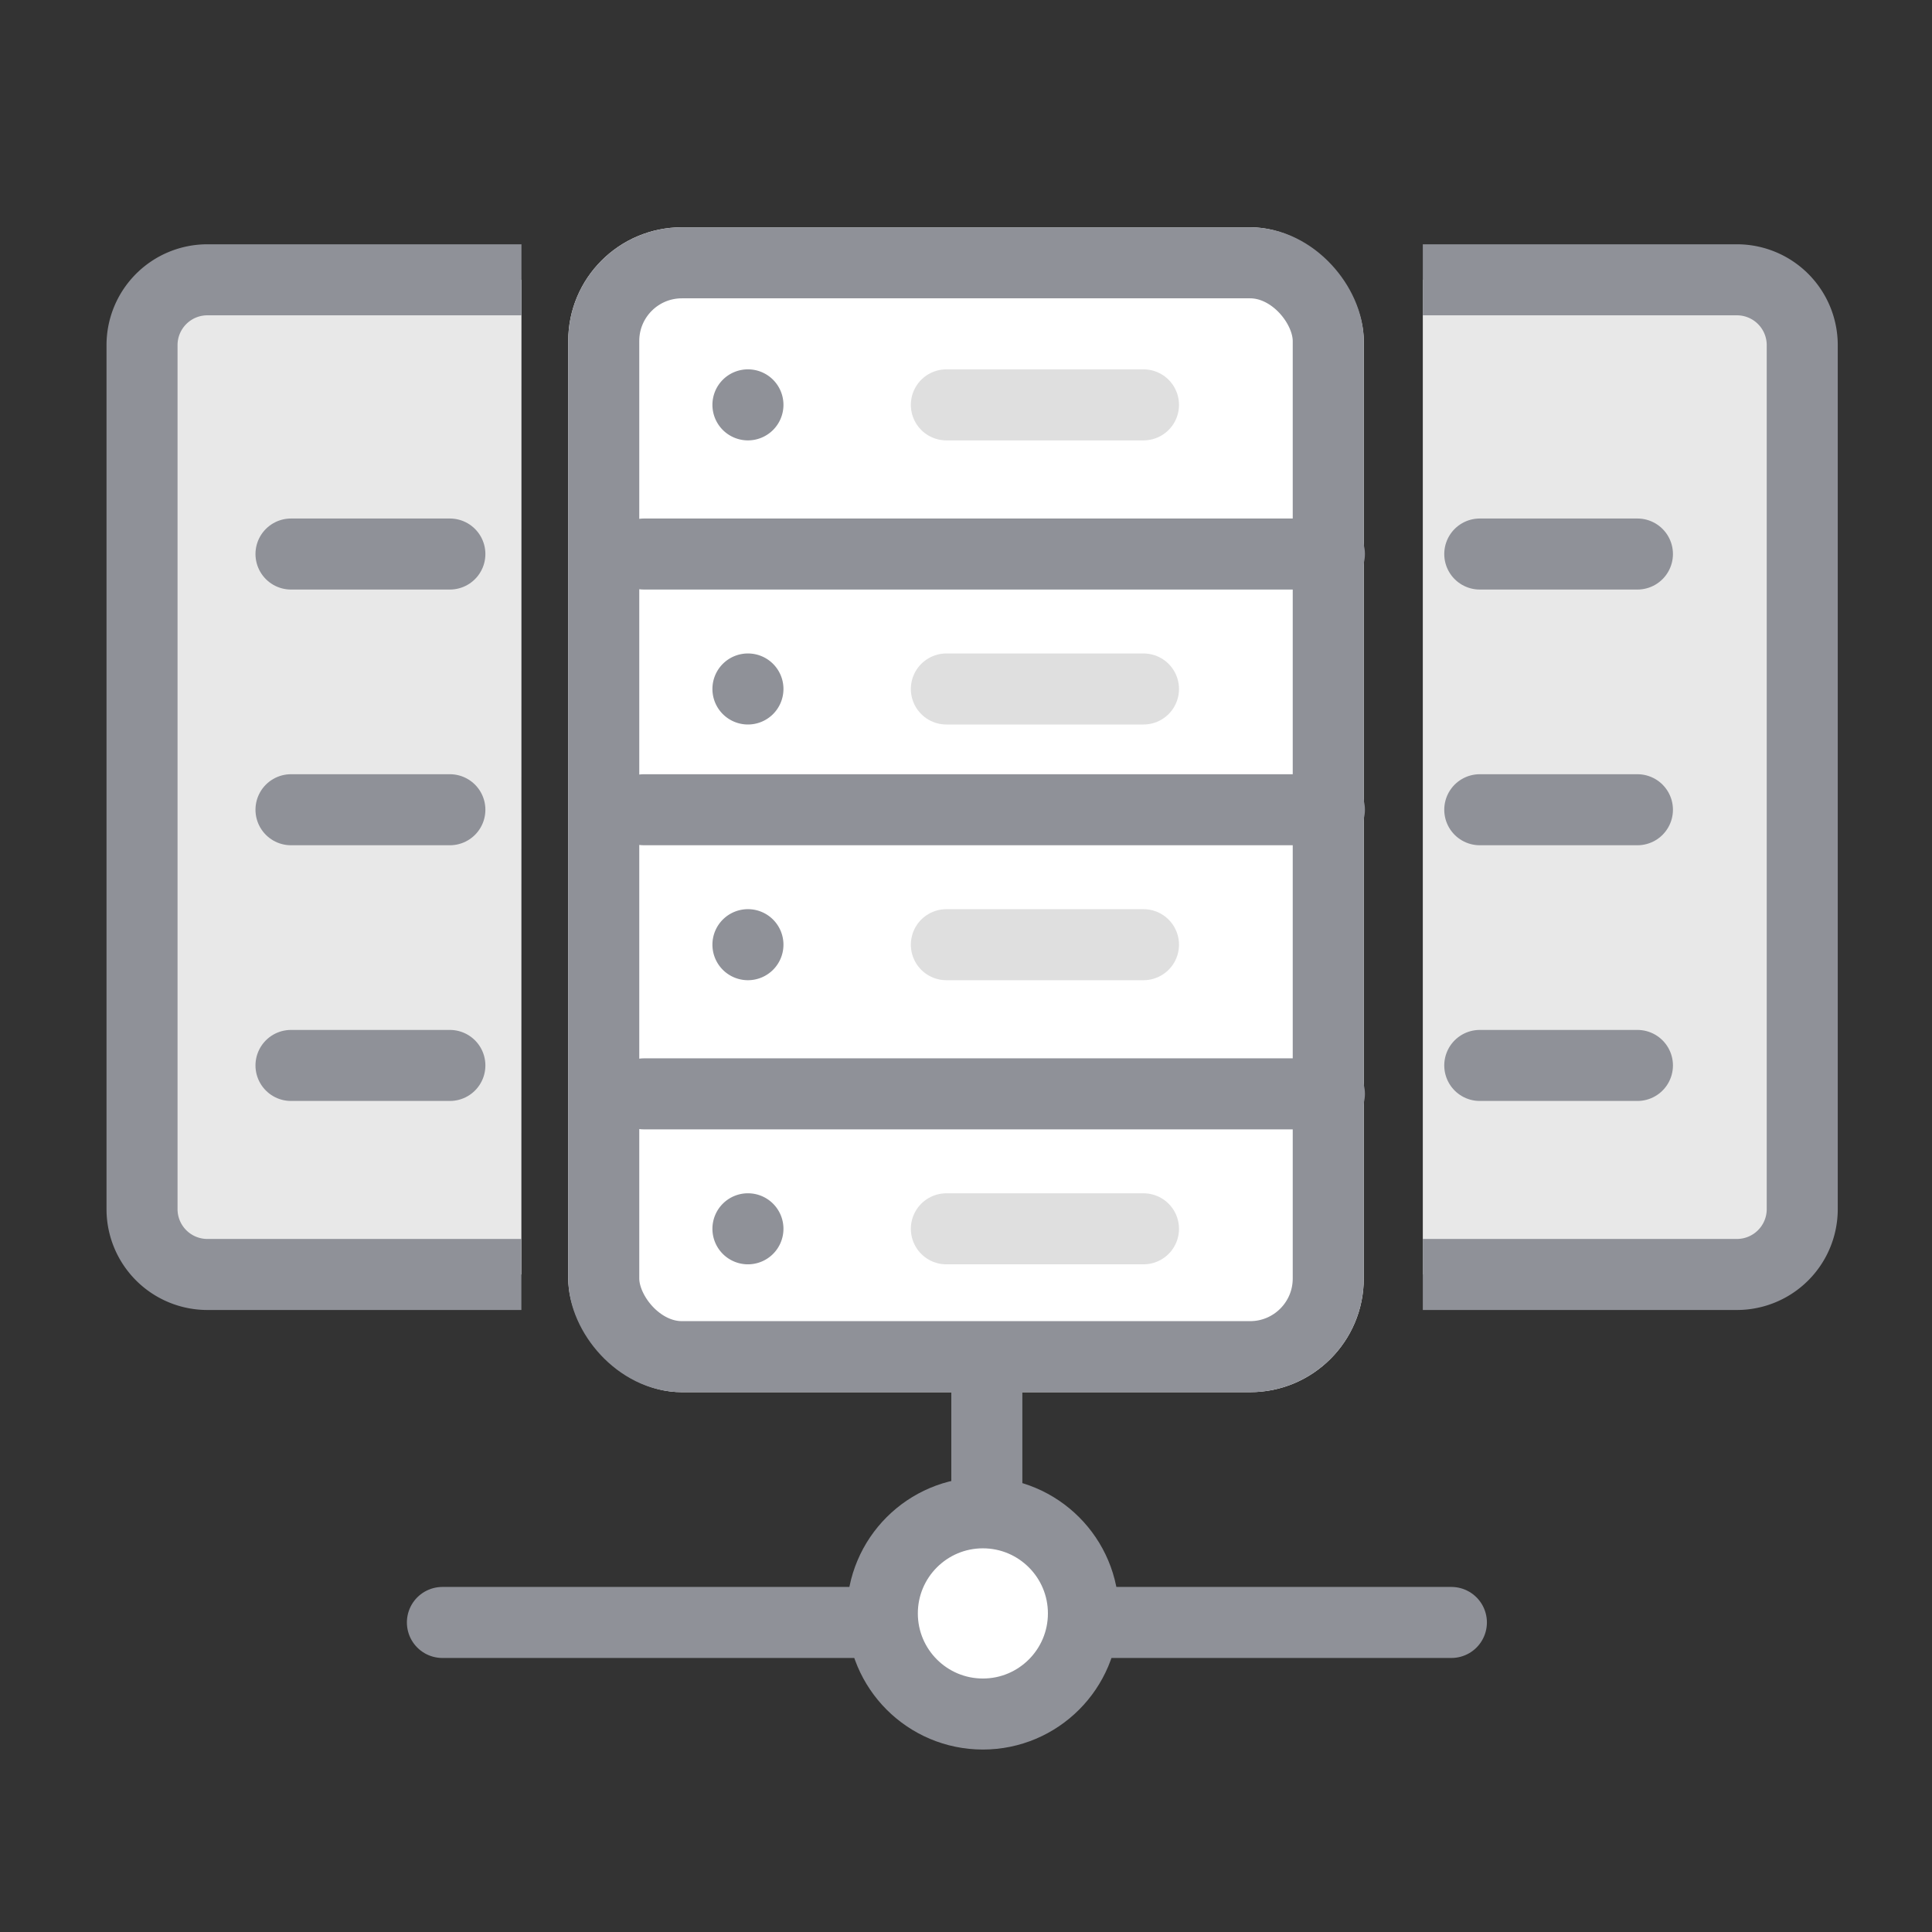 <svg xmlns="http://www.w3.org/2000/svg" xmlns:xlink="http://www.w3.org/1999/xlink" width="68" height="68" viewBox="0 0 68 68">
  <rect x="0" y="0" width="68" height="68" fill="#333333" stroke="none"/>
  <defs>
    <clipPath id="clip-path">
      <rect id="Rectangle_1131" data-name="Rectangle 1131" width="68" height="68" transform="translate(-6994 -9013)" fill="#fff" stroke="#707070" stroke-width="1"/>
    </clipPath>
  </defs>
  <g id="DR-Site-disable" transform="translate(6994 9013)" clip-path="url(#clip-path)">
    <g id="Group_5936" data-name="Group 5936" transform="translate(0 -6)">
      <g id="Rectangle_1130" data-name="Rectangle 1130" transform="translate(-6974 -8999)" fill="#fff" stroke="#8f9198" stroke-linecap="round" stroke-linejoin="round" stroke-width="2.5">
        <rect width="28" height="41" rx="4" stroke="none"/>
        <rect x="1.25" y="1.25" width="25.5" height="38.5" rx="2.75" fill="none"/>
      </g>
      <path id="Path_12667" data-name="Path 12667" d="M-6971.375-9000.25h24.125" transform="translate(0.041 12.75)" fill="none" stroke="#8f9198" stroke-linecap="round" stroke-width="2.5"/>
      <path id="Path_12668" data-name="Path 12668" d="M-6971.375-9000.25h6.938" transform="translate(10.684 7.5)" fill="none" stroke="#dfdfdf" stroke-linecap="round" stroke-width="2.5"/>
      <path id="Path_12669" data-name="Path 12669" d="M-6971.375-9000.25h6.938" transform="translate(10.684 17.5)" fill="none" stroke="#dfdfdf" stroke-linecap="round" stroke-width="2.5"/>
      <path id="Path_12670" data-name="Path 12670" d="M-6971.375-9000.25h6.938" transform="translate(10.684 26.5)" fill="none" stroke="#dfdfdf" stroke-linecap="round" stroke-width="2.5"/>
      <path id="Path_12671" data-name="Path 12671" d="M-6971.375-9000.25h6.938" transform="translate(10.684 36.5)" fill="none" stroke="#dfdfdf" stroke-linecap="round" stroke-width="2.5"/>
      <path id="Path_12672" data-name="Path 12672" d="M-6971.375-9000.25h24.125" transform="translate(0.041 21.75)" fill="none" stroke="#8f9198" stroke-linecap="round" stroke-width="2.5"/>
      <path id="Path_12673" data-name="Path 12673" d="M-6971.375-9000.25h24.125" transform="translate(0.041 31.75)" fill="none" stroke="#8f9198" stroke-linecap="round" stroke-width="2.5"/>
      <path id="Path_12674" data-name="Path 12674" d="M-575.678,397.232a1.25,1.25,0,0,1-1.249,1.251,1.25,1.25,0,0,1-1.251-1.251,1.249,1.249,0,0,1,1.251-1.249A1.249,1.249,0,0,1-575.678,397.232Z" transform="translate(-6390.747 -9389.983)" fill="#8f9198"/>
      <path id="Path_12675" data-name="Path 12675" d="M-575.678,397.232a1.25,1.25,0,0,1-1.249,1.251,1.25,1.25,0,0,1-1.251-1.251,1.249,1.249,0,0,1,1.251-1.249A1.249,1.249,0,0,1-575.678,397.232Z" transform="translate(-6390.747 -9379.983)" fill="#8f9198"/>
      <path id="Path_12676" data-name="Path 12676" d="M-575.678,397.232a1.25,1.25,0,0,1-1.249,1.251,1.25,1.25,0,0,1-1.251-1.251,1.249,1.249,0,0,1,1.251-1.249A1.249,1.249,0,0,1-575.678,397.232Z" transform="translate(-6390.747 -9370.983)" fill="#8f9198"/>
      <path id="Path_12677" data-name="Path 12677" d="M-575.678,397.232a1.25,1.25,0,0,1-1.249,1.251,1.25,1.25,0,0,1-1.251-1.251,1.249,1.249,0,0,1,1.251-1.249A1.249,1.249,0,0,1-575.678,397.232Z" transform="translate(-6390.747 -9360.983)" fill="#8f9198"/>
      <path id="Path_12678" data-name="Path 12678" d="M-29.7,67.709h11.055a2.3,2.3,0,0,0,2.3-2.3V35a2.3,2.3,0,0,0-2.3-2.3H-29.7" transform="translate(-6914.222 -9029.852)" fill="#e8e8e8" stroke="#8f9198" stroke-linejoin="round" stroke-width="2.5"/>
      <path id="Path_12679" data-name="Path 12679" d="M-6937.368-8987.5h-5.549" transform="translate(1)" fill="none" stroke="#8f9198" stroke-linecap="round" stroke-width="2.5"/>
      <path id="Path_12680" data-name="Path 12680" d="M-16.348,67.709H-27.4a2.3,2.3,0,0,1-2.3-2.3V35a2.3,2.3,0,0,1,2.3-2.3h11.055" transform="translate(-6959.301 -9029.852)" fill="#e8e8e8" stroke="#8f9198" stroke-linejoin="round" stroke-width="2.5"/>
      <path id="Path_12681" data-name="Path 12681" d="M-6942.917-8987.5h5.592" transform="translate(-40.841)" fill="none" stroke="#8f9198" stroke-linecap="round" stroke-width="2.5"/>
      <path id="Path_12682" data-name="Path 12682" d="M-6937.368-8987.5h-5.549" transform="translate(1 9)" fill="none" stroke="#8f9198" stroke-linecap="round" stroke-width="2.5"/>
      <path id="Path_12683" data-name="Path 12683" d="M-6942.917-8987.5h5.592" transform="translate(-40.841 9)" fill="none" stroke="#8f9198" stroke-linecap="round" stroke-width="2.5"/>
      <path id="Path_12684" data-name="Path 12684" d="M-6937.368-8987.5h-5.549" transform="translate(1 18)" fill="none" stroke="#8f9198" stroke-linecap="round" stroke-width="2.5"/>
      <path id="Path_12685" data-name="Path 12685" d="M-6942.917-8987.5h5.592" transform="translate(-40.841 18)" fill="none" stroke="#8f9198" stroke-linecap="round" stroke-width="2.5"/>
      <path id="Path_12686" data-name="Path 12686" d="M-10601-3686.4v8.6" transform="translate(3641.733 -5272.1)" fill="none" stroke="#8f9198" stroke-width="2.5"/>
      <path id="Path_12687" data-name="Path 12687" d="M-10599.291-3672h-35.513" transform="translate(3656.375 -5277.895)" fill="none" stroke="#8f9198" stroke-linecap="round" stroke-width="2.5"/>
      <ellipse id="Ellipse_1380" data-name="Ellipse 1380" cx="3.539" cy="3.541" rx="3.539" ry="3.541" transform="translate(-6962.945 -8953.754)" fill="#fff" stroke="#8f9198" stroke-width="2.5"/>
    </g>
  </g>
</svg>
